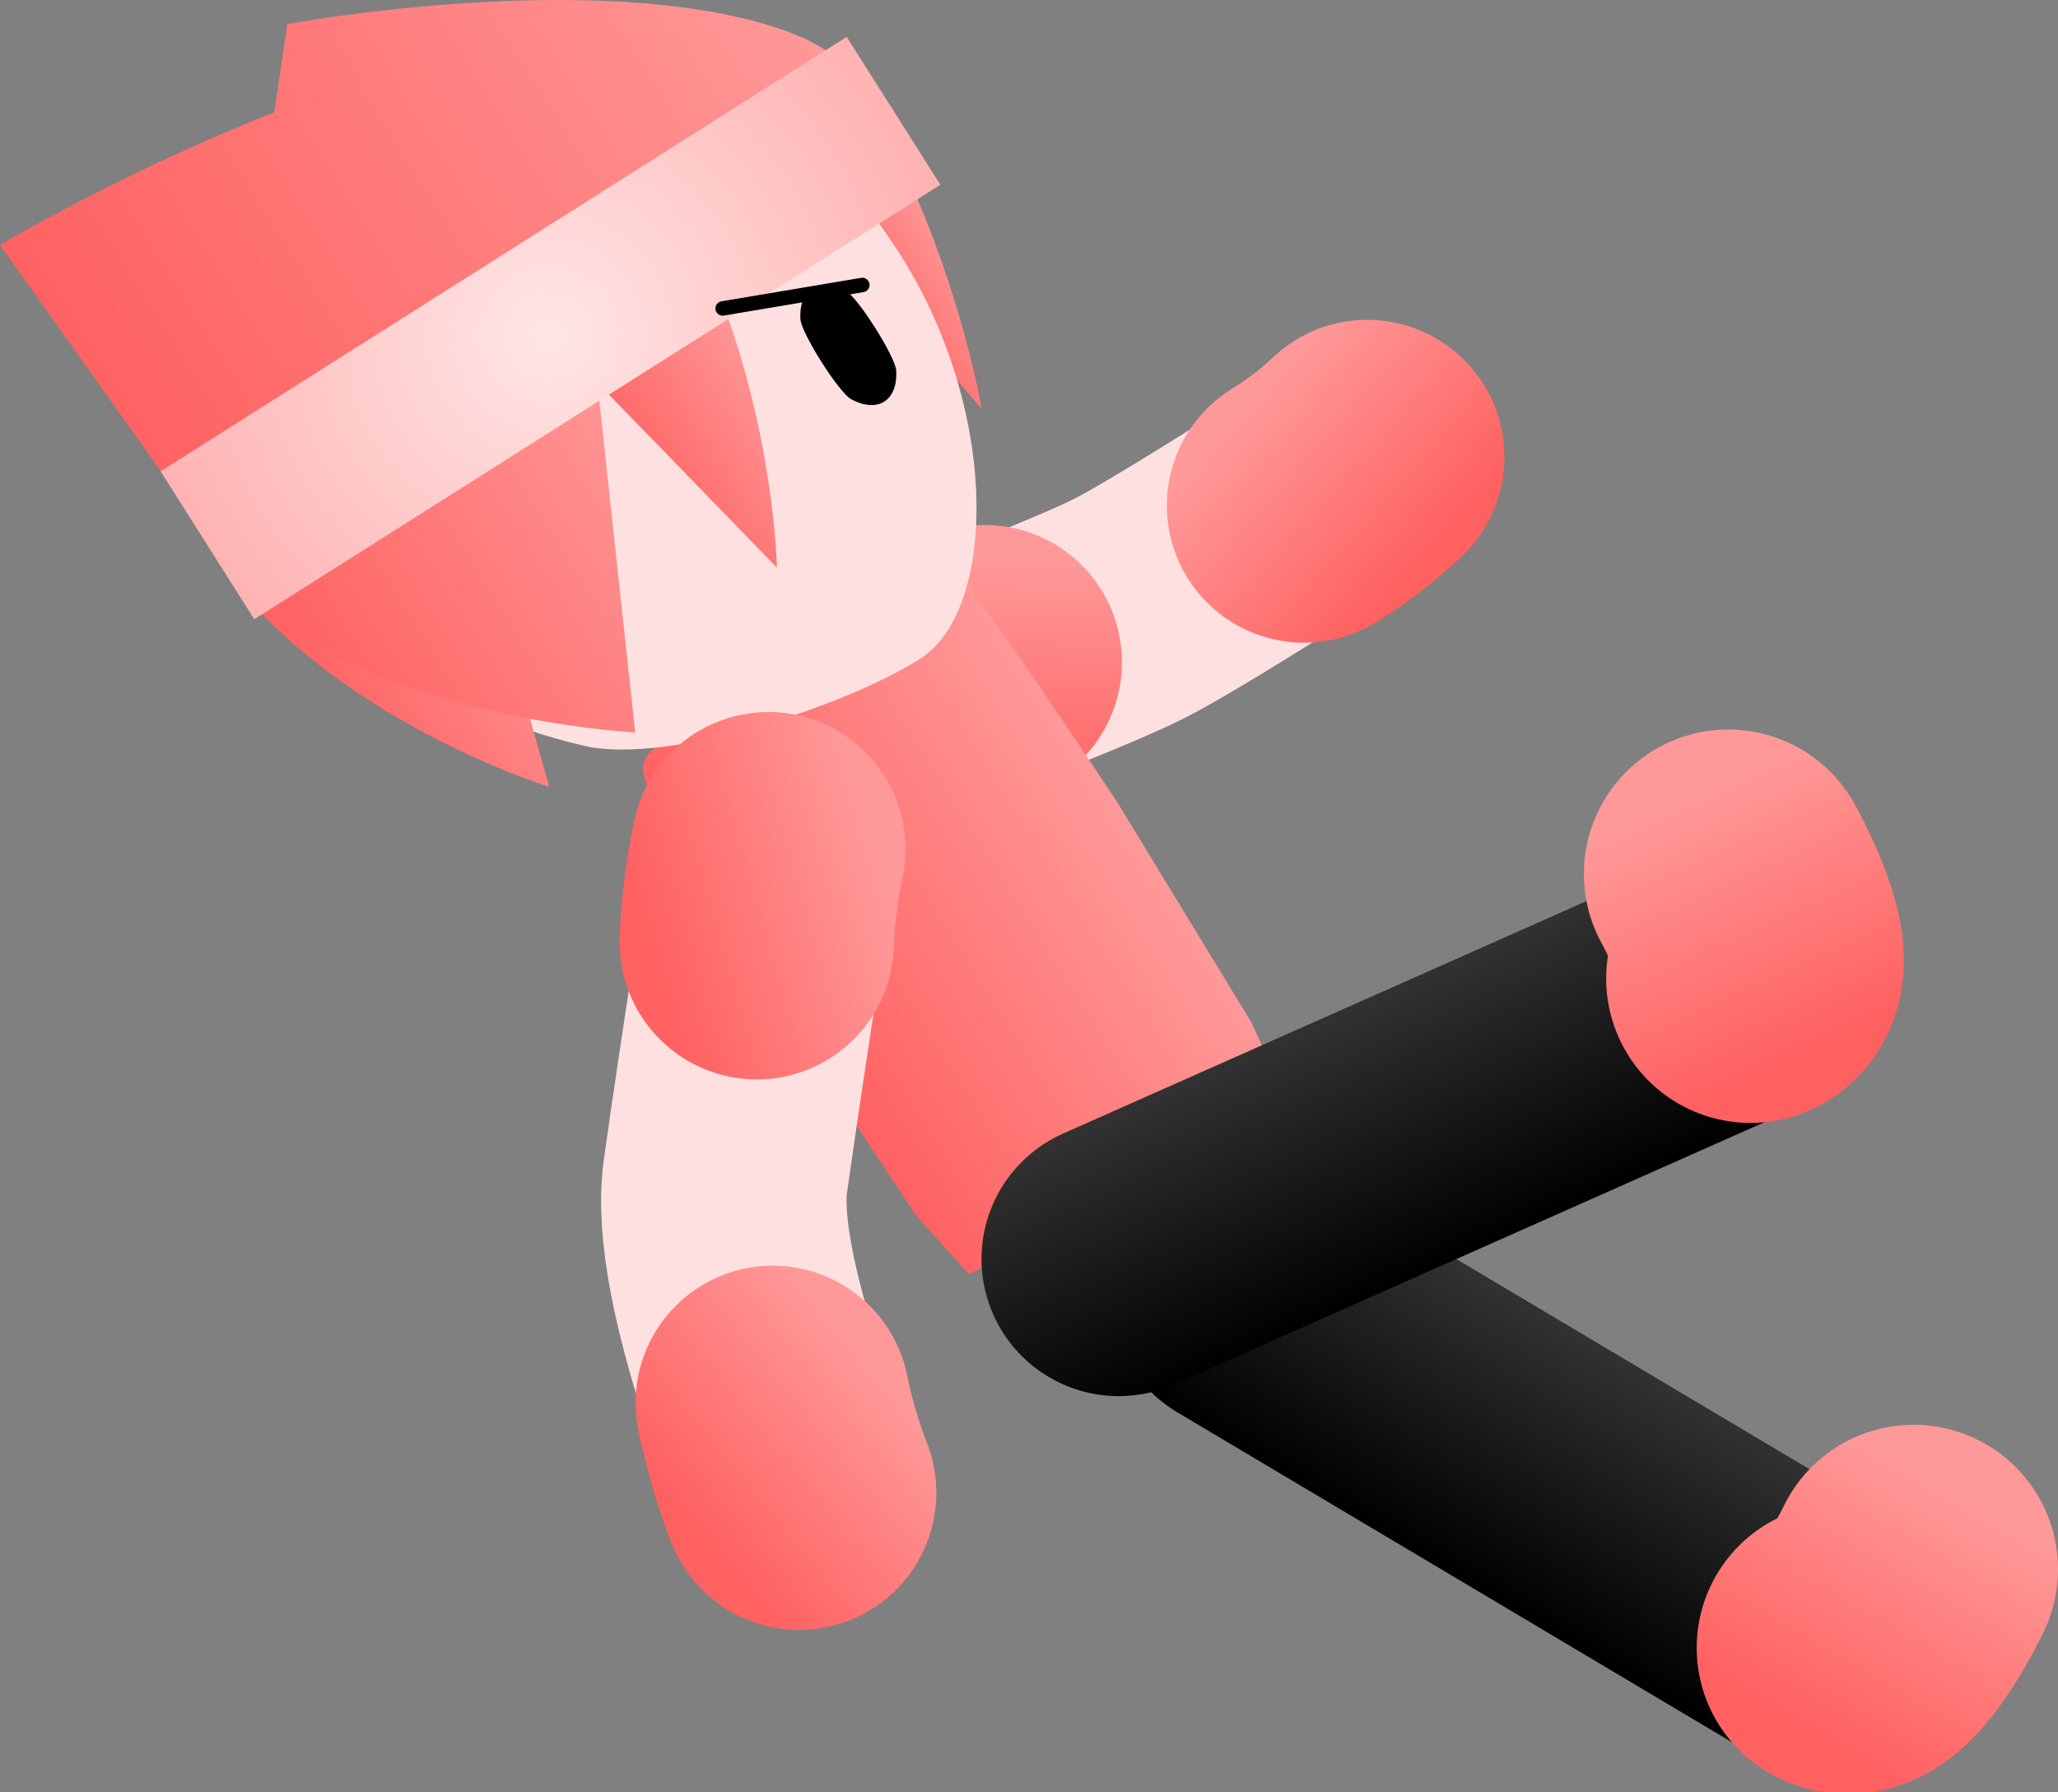 <svg version="1.1" xmlns="http://www.w3.org/2000/svg" xmlns:xlink="http://www.w3.org/1999/xlink" width="71.268" height="62.067" viewBox="0,0,71.268,62.067"><rect x="0" y="0" width="71.268" height="62.067" fill="#808080" stroke="none"/><defs><linearGradient x1="261.926" y1="202.202" x2="266.597" y2="194.188" gradientUnits="userSpaceOnUse" id="color-1"><stop offset="0" stop-color="#000000"/><stop offset="1" stop-color="#313131"/></linearGradient><linearGradient x1="269.369" y1="204.825" x2="274.262" y2="196.43" gradientUnits="userSpaceOnUse" id="color-2"><stop offset="0" stop-color="#ff6161"/><stop offset="1" stop-color="#ff9999"/></linearGradient><linearGradient x1="243.095" y1="174.37" x2="243.459" y2="166.057" gradientUnits="userSpaceOnUse" id="color-3"><stop offset="0" stop-color="#ff6161"/><stop offset="1" stop-color="#ff9999"/></linearGradient><linearGradient x1="259.326" y1="166.161" x2="253.194" y2="160.751" gradientUnits="userSpaceOnUse" id="color-4"><stop offset="0" stop-color="#ff6161"/><stop offset="1" stop-color="#ff9999"/></linearGradient><linearGradient x1="239.081" y1="156.45" x2="242.529" y2="154.266" gradientUnits="userSpaceOnUse" id="color-5"><stop offset="0" stop-color="#ff6161"/><stop offset="1" stop-color="#ff9999"/></linearGradient><linearGradient x1="237.551" y1="182.628" x2="249.147" y2="175.285" gradientUnits="userSpaceOnUse" id="color-6"><stop offset="0" stop-color="#ff6161"/><stop offset="1" stop-color="#ff9999"/></linearGradient><linearGradient x1="222.029" y1="167.764" x2="241.195" y2="155.627" gradientUnits="userSpaceOnUse" id="color-7"><stop offset="0" stop-color="#ffd499"/><stop offset="1" stop-color="#ffd599"/></linearGradient><linearGradient x1="213.925" y1="160.129" x2="237.149" y2="145.422" gradientUnits="userSpaceOnUse" id="color-8"><stop offset="0" stop-color="#ff6161"/><stop offset="1" stop-color="#ff9999"/></linearGradient><linearGradient x1="213.606" y1="160.957" x2="237.793" y2="145.64" gradientUnits="userSpaceOnUse" id="color-9"><stop offset="0" stop-color="#ff6161"/><stop offset="1" stop-color="#ff9999"/></linearGradient><linearGradient x1="230.782" y1="161.927" x2="236.222" y2="158.482" gradientUnits="userSpaceOnUse" id="color-10"><stop offset="0" stop-color="#ff6161"/><stop offset="1" stop-color="#ff9999"/></linearGradient><linearGradient x1="220.533" y1="170.735" x2="228.534" y2="165.668" gradientUnits="userSpaceOnUse" id="color-11"><stop offset="0" stop-color="#ff6161"/><stop offset="1" stop-color="#ff9999"/></linearGradient><linearGradient x1="220.533" y1="170.735" x2="233.744" y2="162.369" gradientUnits="userSpaceOnUse" id="color-12"><stop offset="0" stop-color="#ff6161"/><stop offset="1" stop-color="#ff9999"/></linearGradient><radialGradient cx="229.017" cy="158.385" r="14.061" gradientUnits="userSpaceOnUse" id="color-13"><stop offset="0" stop-color="#ffe6e6"/><stop offset="1" stop-color="#ffb3b3"/></radialGradient><linearGradient x1="232.38" y1="178.96" x2="240.451" y2="176.662" gradientUnits="userSpaceOnUse" id="color-14"><stop offset="0" stop-color="#ff6161"/><stop offset="1" stop-color="#ff9999"/></linearGradient><linearGradient x1="233.98" y1="199.59" x2="240.471" y2="194.27" gradientUnits="userSpaceOnUse" id="color-15"><stop offset="0" stop-color="#ff6161"/><stop offset="1" stop-color="#ff9999"/></linearGradient><linearGradient x1="262.437" y1="189.383" x2="258.596" y2="180.94" gradientUnits="userSpaceOnUse" id="color-16"><stop offset="0" stop-color="#000000"/><stop offset="1" stop-color="#313131"/></linearGradient><linearGradient x1="268.879" y1="184.825" x2="264.855" y2="175.981" gradientUnits="userSpaceOnUse" id="color-17"><stop offset="0" stop-color="#ff6161"/><stop offset="1" stop-color="#ff9999"/></linearGradient></defs><g transform="translate(-210.008,-146.79)"><g data-paper-data="{&quot;isPaintingLayer&quot;:true}" fill-rule="nonzero" stroke-linejoin="miter" stroke-miterlimit="10" stroke-dasharray="" stroke-dashoffset="0" style="mix-blend-mode: normal"><g fill="none" stroke-linecap="round"><path d="M276.287,201.131c0,0 -1.563,3.288 -2.512,2.723c-2.339,-1.392 -6.768,-4.026 -9.375,-5.577c-3.712,-2.208 -11.205,-6.666 -11.205,-6.666" stroke="url(#color-1)" stroke-width="9.5"/><path d="M276.276,201.134c0,0 -1.563,3.288 -2.512,2.723" stroke="url(#color-2)" stroke-width="10"/></g><g fill="none" stroke-linecap="round"><path d="M257.238,162.88c0,0 -6.297,4.067 -8.126,4.985c-2.17,1.089 -8.351,3.353 -8.351,3.353" stroke="#ffe0e0" stroke-width="8.5"/><path d="M244.111,169.722c-1.241,0.661 -3.358,1.596 -3.358,1.596" stroke="url(#color-3)" stroke-width="9.5"/><path d="M257.356,162.616c-1.057,1.014 -2.191,1.681 -2.191,1.681" stroke="url(#color-4)" stroke-width="9.5"/></g><path d="M241.475,152.999c1.902,4.189 2.528,7.952 2.528,7.952l-7.881,-9.173l2.89,-2.529c0,0 -0.328,-0.993 0.553,0.349c0.881,1.342 1.392,2.263 1.909,3.401z" data-paper-data="{&quot;index&quot;:null}" fill="url(#color-5)" stroke="none" stroke-width="0" stroke-linecap="butt"/><path d="M232.302,173.65c-0.338,-1.144 1.844,-1.565 1.844,-1.565l6.823,-4.321c0,0 1.411,-1.735 2.229,-1.015c0.818,0.72 5.502,7.827 5.502,7.827l4.624,7.588l0.996,2.147l-5.295,3.75l-5.457,2.861l-1.824,-2.02l-4.73,-7.125c0,0 -3.684,-4.656 -4.711,-8.128z" fill="url(#color-6)" stroke="#001966" stroke-width="0" stroke-linecap="butt"/><path d="M225.506,152.053c2.644,-1.675 5.724,-2.111 8.564,-1.464c2.84,0.647 4.728,1.251 7.125,5.038c3.453,5.453 3.321,12.303 0.677,13.977c-2.644,1.675 -8.771,3.667 -11.611,3.02c-2.84,-0.647 -6.548,-2.2 -8.232,-4.86c-1.684,-2.66 -2.137,-5.751 -1.508,-8.595c0.63,-2.844 2.341,-5.441 4.985,-7.116z" fill="#ffe0e0" stroke="url(#color-7)" stroke-width="0" stroke-linecap="butt"/><path d="M239.287,156.851c0.424,0.229 1.733,2.296 1.758,2.777c0.025,0.483 -0.111,0.877 -0.416,1.07c-0.305,0.193 -0.72,0.147 -1.145,-0.082c-0.425,-0.229 -1.733,-2.296 -1.759,-2.777c-0.025,-0.483 0.111,-0.877 0.416,-1.07c0.305,-0.193 0.72,-0.147 1.146,0.082z" data-paper-data="{&quot;index&quot;:null}" fill="#000000" stroke="none" stroke-width="1.301" stroke-linecap="butt"/><path d="M240.488,150.768c0.829,1.641 -1.237,1.581 -1.237,1.581l-21.953,13.105l2.661,-17.831c0,0 10.589,-1.964 16.976,0.139c1.736,0.571 2.724,1.365 3.553,3.006z" fill="url(#color-8)" stroke="none" stroke-width="0" stroke-linecap="butt"/><path d="M240.952,150.628c0.186,0.293 -0.372,1.208 -0.372,1.208l-23.245,13.748l-7.326,-10.31c0,0 7.847,-4.688 15.7,-6.607c6.734,-1.645 13.475,-0.833 15.244,1.961z" fill="url(#color-9)" stroke="none" stroke-width="0" stroke-linecap="butt"/><path d="M234.974,157.138c1.844,4.782 1.94,9.311 1.94,9.311l-9.396,-9.676l4.709,-3.754c0,0 -0.26,-1.16 0.723,0.314c0.983,1.474 1.522,2.506 2.023,3.805z" data-paper-data="{&quot;index&quot;:null}" fill="url(#color-10)" stroke="none" stroke-width="0" stroke-linecap="butt"/><path d="M217.172,165.402c-0.927,-1.579 0.19,-0.918 0.19,-0.918l7.799,-4.142l3.867,13.697c0,0 -5.053,-1.542 -9.075,-5.143c-1.093,-0.978 -1.854,-1.916 -2.781,-3.495z" data-paper-data="{&quot;index&quot;:null}" fill="url(#color-11)" stroke="none" stroke-width="0" stroke-linecap="butt"/><path d="M217.18,165.398c-0.893,-1.6 0.548,-1.145 0.548,-1.145l12.643,-7.209l1.633,15.112c0,0 -6.947,-0.342 -11.779,-3.43c-1.313,-0.839 -2.152,-1.727 -3.045,-3.327z" data-paper-data="{&quot;index&quot;:null}" fill="url(#color-12)" stroke="none" stroke-width="0" stroke-linecap="butt"/><path d="M218.814,168.235l-3.244,-5.122l23.759,-15.046l3.244,5.122z" fill="url(#color-13)" stroke="none" stroke-width="0" stroke-linecap="butt"/><g fill="none" stroke-linecap="round"><path d="M237.814,198.555c0,0 -3.191,-7.403 -2.686,-11.02c0.517,-3.711 1.653,-10.996 1.653,-10.996" stroke="#ffe0e0" stroke-width="8.5"/><path d="M236.216,179.422c0.053,-1.69 0.4,-3.223 0.4,-3.223" stroke="url(#color-14)" stroke-width="9.5"/><path d="M237.683,198.488c-0.623,-1.571 -0.915,-3.116 -0.915,-3.116" stroke="url(#color-15)" stroke-width="9.5"/></g><path d="M239.87,156.659l-4.837,0.813" fill="none" stroke="#000000" stroke-width="0.5" stroke-linecap="round"/><g fill="none" stroke-linecap="round"><path d="M269.862,177.044c0,0 1.78,3.176 0.771,3.624c-2.487,1.105 -7.197,3.197 -9.97,4.429c-3.947,1.753 -11.916,5.293 -11.916,5.293" stroke="url(#color-16)" stroke-width="9.5"/><path d="M269.858,177.055c0,0 1.78,3.176 0.771,3.624" stroke="url(#color-17)" stroke-width="10"/></g></g></g></svg><!--rotationCenter:29.99198070369036:33.209703914815805-->
